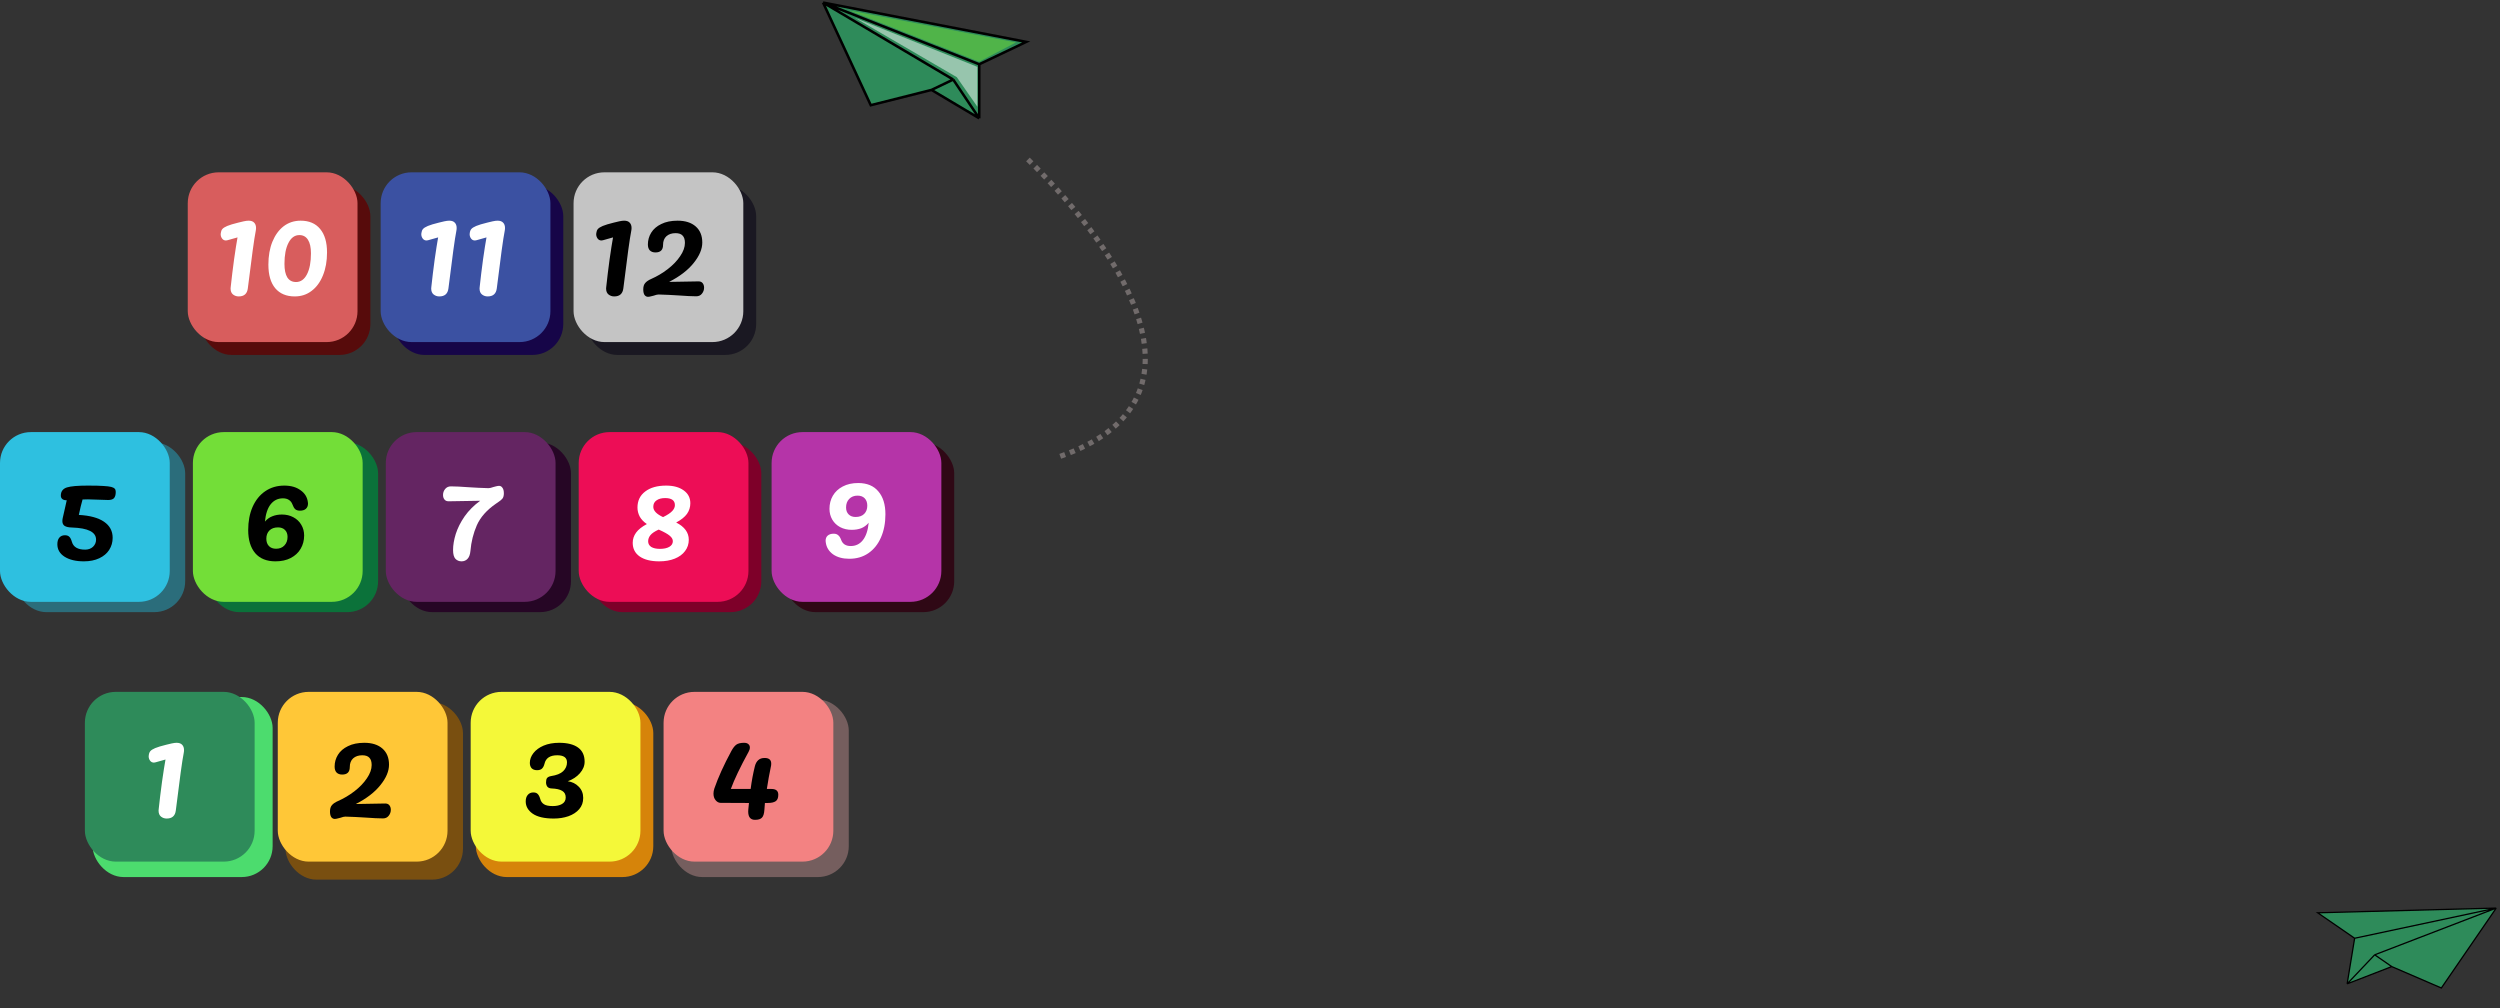<svg width="972" height="392" viewBox="0 0 972 392" fill="none" xmlns="http://www.w3.org/2000/svg">
<rect x="0" y="0" width="972" height="392" fill="#333333" stroke="none"/>
<path d="M970.541 353.061L901.12 354.894L915.481 364.795L912.568 382.524L929.906 375.809L949.201 384.13L970.541 353.061Z" fill="#2E8B5A"/>
<path d="M970.541 353.061L901.12 354.894L915.481 364.795M970.541 353.061L949.201 384.13L929.906 375.809M970.541 353.061L923.28 371.226M970.541 353.061L915.481 364.795M915.481 364.795L912.568 382.524M912.568 382.524L929.906 375.809M912.568 382.524L923.28 371.226M929.906 375.809L923.28 371.226" stroke="black" stroke-width="0.5"/>
<path d="M320 1L399 16.283L380.726 24.986V46L362.171 34.962L338.555 40.906L320 1Z" fill="#2E8B5A"/>
<path d="M320 1L399 16.283L380.726 24.986M320 1L338.555 40.906L362.171 34.962M320 1L370.605 30.929M320 1L380.726 24.986M380.726 24.986V46M380.726 46L362.171 34.962M380.726 46L370.605 30.929M362.171 34.962L370.605 30.929" stroke="black"/>
<path d="M330 4L380.649 24L395 16.5L330 4Z" fill="#73DE38" fill-opacity="0.5"/>
<path d="M399.664 62C438.414 99.897 473.226 156.181 412.001 177.5" stroke="#716B6B" stroke-width="2" stroke-dasharray="2 2"/>
<path d="M380 41.5V26L332.5 7L372 30L380 41.5Z" fill="white" fill-opacity="0.5"/>
<rect x="78" y="72" width="66" height="66" rx="12" fill="#570B0B"/>
<rect x="153" y="72" width="66" height="66" rx="12" fill="#160548"/>
<rect x="228" y="72" width="66" height="66" rx="12" fill="#1A1822"/>
<rect x="261" y="272" width="69" height="69" rx="12" fill="#755E5E"/>
<rect x="185" y="273" width="69" height="68" rx="12" fill="#FF9900" fill-opacity="0.8"/>
<rect x="111" y="273" width="69" height="69" rx="12" fill="#8B5708" fill-opacity="0.8"/>
<rect x="36" y="271" width="70" height="70" rx="12" fill="#4CDC6E"/>
<rect x="6" y="172" width="66" height="66" rx="12" fill="#2B6D7B"/>
<rect x="81" y="172" width="66" height="66" rx="12" fill="#0B723A"/>
<rect x="156" y="172" width="66" height="66" rx="12" fill="#260625"/>
<rect x="230" y="172" width="66" height="66" rx="12" fill="#7E0029"/>
<rect x="305" y="172" width="66" height="66" rx="12" fill="#2F0815"/>
<rect x="33" y="269" width="66" height="66" rx="12" fill="#2E8B5A"/>
<rect x="108" y="269" width="66" height="66" rx="12" fill="#FFC737"/>
<rect x="183" y="269" width="66" height="66" rx="12" fill="#F4F839"/>
<rect x="258" y="269" width="66" height="66" rx="12" fill="#F38282"/>
<rect y="168" width="66" height="66" rx="12" fill="#2EC0E0"/>
<rect x="75" y="168" width="66" height="66" rx="12" fill="#73DE38"/>
<rect x="150" y="168" width="66" height="66" rx="12" fill="#642562"/>
<rect x="225" y="168" width="66" height="66" rx="12" fill="#ED0D56"/>
<rect x="300" y="168" width="66" height="66" rx="12" fill="#B534A8"/>
<path d="M64.8 318.25C63.967 318.25 63.233 318 62.6 317.5C61.967 317 61.65 316.217 61.65 315.15L61.7 314.6C62.067 311.167 62.5 307.6 63 303.9C63.533 300.167 63.983 297.3 64.35 295.3L60.45 296.4L59.85 296.5C59.217 296.5 58.717 296.25 58.35 295.75C57.983 295.25 57.8 294.683 57.8 294.05L57.85 293.6C57.917 292.967 58.117 292.45 58.45 292.05C58.783 291.65 59.417 291.25 60.35 290.85C61.317 290.45 62.75 290.017 64.65 289.55L66.75 289.05C67.517 288.883 68.15 288.8 68.65 288.8C69.617 288.8 70.333 289.05 70.8 289.55C71.3 290.05 71.55 290.75 71.55 291.65C71.55 292.05 71.5 292.483 71.4 292.95C70.867 295.55 69.85 302.95 68.35 315.15C68.083 317.217 66.9 318.25 64.8 318.25Z" fill="white"/>
<path d="M34.2 194.15C33.233 194.15 32.533 194.167 32.1 194.2C31.667 195.667 31.183 197.667 30.65 200.2C34.95 200.433 38.217 201.317 40.45 202.85C42.683 204.383 43.8 206.467 43.8 209.1C43.8 210.833 43.35 212.4 42.45 213.8C41.583 215.167 40.3 216.25 38.6 217.05C36.9 217.85 34.9 218.25 32.6 218.25C29.5 218.25 27 217.65 25.1 216.45C23.233 215.25 22.3 213.633 22.3 211.6C22.3 210.5 22.55 209.65 23.05 209.05C23.583 208.417 24.317 208.1 25.25 208.1C25.983 208.1 26.55 208.3 26.95 208.7C27.35 209.067 27.683 209.717 27.95 210.65C28.517 212.683 30.233 213.7 33.1 213.7C34.333 213.7 35.35 213.333 36.15 212.6C36.95 211.833 37.35 210.9 37.35 209.8C37.35 206.867 34.233 205.3 28 205.1C26.667 205.067 25.7 204.85 25.1 204.45C24.533 204.05 24.25 203.433 24.25 202.6C24.25 202.2 24.3 201.783 24.4 201.35L24.95 198.95C25.15 197.983 25.483 196.5 25.95 194.5H25.85C25.183 194.5 24.65 194.35 24.25 194.05C23.85 193.717 23.65 193.267 23.65 192.7C23.65 191.067 24.45 190 26.05 189.5C27.55 189.033 30.25 188.8 34.15 188.8C36.95 188.8 38.983 188.85 40.25 188.95C41.517 189.017 42.5 189.133 43.2 189.3C43.867 189.467 44.333 189.7 44.6 190C44.867 190.267 45 190.683 45 191.25C45 192.383 44.767 193.2 44.3 193.7C43.867 194.167 43.117 194.4 42.05 194.4C41.517 194.4 40.483 194.367 38.95 194.3C36.15 194.2 34.567 194.15 34.2 194.15Z" fill="black"/>
<path d="M110 193.75C108.067 193.75 106.483 194.517 105.25 196.05C104.05 197.55 103.3 199.8 103 202.8C103.867 201.8 104.85 201.1 105.95 200.7C107.05 200.267 108.267 200.05 109.6 200.05C111.267 200.05 112.75 200.4 114.05 201.1C115.383 201.8 116.417 202.783 117.15 204.05C117.883 205.283 118.25 206.667 118.25 208.2C118.25 210.1 117.8 211.817 116.9 213.35C116.033 214.85 114.75 216.05 113.05 216.95C111.383 217.817 109.4 218.25 107.1 218.25C103.667 218.25 101.033 217.183 99.2 215.05C97.4 212.883 96.5 209.9 96.5 206.1C96.5 202.7 97.067 199.7 98.2 197.1C99.367 194.467 101 192.433 103.1 191C105.233 189.533 107.717 188.8 110.55 188.8C113.117 188.8 115.217 189.4 116.85 190.6C118.517 191.767 119.467 193.317 119.7 195.25L119.75 195.8C119.75 196.667 119.467 197.35 118.9 197.85C118.367 198.317 117.6 198.55 116.6 198.55C115.867 198.55 115.267 198.367 114.8 198C114.367 197.6 113.983 196.933 113.65 196C113.383 195.3 112.933 194.75 112.3 194.35C111.7 193.95 110.933 193.75 110 193.75ZM108.1 205.05C106.667 205.05 105.55 205.45 104.75 206.25C103.95 207.05 103.55 208.117 103.55 209.45C103.55 210.65 103.883 211.6 104.55 212.3C105.217 213 106.15 213.35 107.35 213.35C108.683 213.35 109.75 212.933 110.55 212.1C111.383 211.233 111.8 210.117 111.8 208.75C111.8 207.617 111.467 206.717 110.8 206.05C110.133 205.383 109.233 205.05 108.1 205.05Z" fill="black"/>
<path d="M333.65 187.8C337.083 187.8 339.7 188.883 341.5 191.05C343.333 193.183 344.25 196.15 344.25 199.95C344.25 203.35 343.667 206.367 342.5 209C341.367 211.6 339.733 213.633 337.6 215.1C335.5 216.533 333.033 217.25 330.2 217.25C327.633 217.25 325.517 216.667 323.85 215.5C322.217 214.3 321.283 212.733 321.05 210.8L321 210.25C321 209.383 321.267 208.717 321.8 208.25C322.367 207.75 323.15 207.5 324.15 207.5C324.883 207.5 325.467 207.7 325.9 208.1C326.367 208.467 326.767 209.117 327.1 210.05C327.367 210.75 327.8 211.3 328.4 211.7C329.033 212.1 329.817 212.3 330.75 212.3C332.683 212.3 334.25 211.55 335.45 210.05C336.683 208.517 337.45 206.25 337.75 203.25C336.883 204.25 335.9 204.967 334.8 205.4C333.7 205.8 332.483 206 331.15 206C329.483 206 327.983 205.65 326.65 204.95C325.35 204.25 324.333 203.283 323.6 202.05C322.867 200.783 322.5 199.383 322.5 197.85C322.5 195.95 322.933 194.25 323.8 192.75C324.7 191.217 325.983 190.017 327.65 189.15C329.35 188.25 331.35 187.8 333.65 187.8ZM332.65 201C334.083 201 335.2 200.6 336 199.8C336.8 199 337.2 197.933 337.2 196.6C337.2 195.4 336.867 194.45 336.2 193.75C335.533 193.05 334.6 192.7 333.4 192.7C332.067 192.7 330.983 193.133 330.15 194C329.35 194.833 328.95 195.933 328.95 197.3C328.95 198.433 329.283 199.333 329.95 200C330.617 200.667 331.517 201 332.65 201Z" fill="white"/>
<path d="M262.9 203.15C266.167 204.817 267.8 207.05 267.8 209.85C267.8 211.517 267.317 212.983 266.35 214.25C265.417 215.517 264.083 216.5 262.35 217.2C260.617 217.9 258.6 218.25 256.3 218.25C253.067 218.25 250.533 217.617 248.7 216.35C246.9 215.083 246 213.317 246 211.05C246 209.617 246.433 208.3 247.3 207.1C248.167 205.9 249.567 204.783 251.5 203.75C250.3 202.95 249.383 202 248.75 200.9C248.15 199.767 247.85 198.583 247.85 197.35C247.85 194.683 248.85 192.6 250.85 191.1C252.85 189.567 255.567 188.8 259 188.8C261.833 188.8 264.1 189.417 265.8 190.65C267.533 191.883 268.4 193.55 268.4 195.65C268.4 197.183 267.967 198.567 267.1 199.8C266.233 201 264.833 202.117 262.9 203.15ZM258.6 193.65C257.2 193.65 256.083 193.95 255.25 194.55C254.417 195.117 254 195.95 254 197.05C254 198.55 255.267 199.883 257.8 201.05C259.5 200.217 260.683 199.433 261.35 198.7C262.05 197.967 262.4 197.2 262.4 196.4C262.4 194.567 261.133 193.65 258.6 193.65ZM256.55 213.4C258.117 213.4 259.35 213.133 260.25 212.6C261.15 212.067 261.6 211.333 261.6 210.4C261.6 209.667 261.2 208.967 260.4 208.3C259.633 207.633 258.2 206.833 256.1 205.9C254.567 206.6 253.5 207.317 252.9 208.05C252.3 208.783 252 209.583 252 210.45C252 211.383 252.4 212.117 253.2 212.65C254.033 213.15 255.15 213.4 256.55 213.4Z" fill="white"/>
<path d="M194.05 188.9C194.583 188.9 195.017 189.15 195.35 189.65C195.717 190.117 195.9 190.833 195.9 191.8C195.9 192.7 195.717 193.383 195.35 193.85C194.983 194.283 194.517 194.683 193.95 195.05C193.417 195.417 193.033 195.683 192.8 195.85C189.267 198.283 186.8 201.067 185.4 204.2C184.033 207.333 183.2 210.683 182.9 214.25C182.767 215.65 182.383 216.667 181.75 217.3C181.15 217.933 180.383 218.25 179.45 218.25C178.517 218.25 177.733 217.933 177.1 217.3C176.467 216.633 176.15 215.483 176.15 213.85C176.15 211.95 176.5 209.867 177.2 207.6C177.933 205.3 179.083 203.017 180.65 200.75C182.25 198.483 184.267 196.467 186.7 194.7L174.4 194.9C173.7 194.9 173.167 194.667 172.8 194.2C172.433 193.733 172.25 193.15 172.25 192.45C172.25 191.583 172.517 190.817 173.05 190.15C173.617 189.45 174.367 189.1 175.3 189.1C176.933 189.1 179.317 189.217 182.45 189.45C183.083 189.483 184.25 189.55 185.95 189.65C187.65 189.75 188.983 189.8 189.95 189.8C190.383 189.8 191.017 189.65 191.85 189.35C192.017 189.317 192.333 189.233 192.8 189.1C193.3 188.967 193.717 188.9 194.05 188.9Z" fill="white"/>
<path d="M299.95 306.75C301.717 306.75 302.6 307.5 302.6 309C302.6 310.2 302.267 311.033 301.6 311.5C300.933 311.967 299.883 312.2 298.45 312.2H297.4L297.2 314.85C297.1 316.383 296.767 317.417 296.2 317.95C295.667 318.483 294.783 318.75 293.55 318.75C291.783 318.75 290.9 317.667 290.9 315.5C290.9 315.133 290.917 314.85 290.95 314.65L291.2 312.2C286.367 312.2 282.7 312.183 280.2 312.15C279.467 312.15 278.817 311.817 278.25 311.15C277.683 310.483 277.4 309.617 277.4 308.55C277.4 307.917 277.517 307.25 277.75 306.55C279.217 302.283 281.417 297.433 284.35 292C284.983 290.833 285.617 290.017 286.25 289.55C286.917 289.05 287.933 288.8 289.3 288.8C290.033 288.8 290.583 288.967 290.95 289.3C291.35 289.633 291.55 290.067 291.55 290.6C291.55 291.167 291.383 291.733 291.05 292.3C287.783 298.267 285.483 303.083 284.15 306.75H291.85C292.25 303.65 292.8 300.7 293.5 297.9C293.767 296.867 294.2 296.083 294.8 295.55C295.4 294.983 296.233 294.7 297.3 294.7C299 294.7 299.85 295.433 299.85 296.9C299.85 297.333 299.817 297.667 299.75 297.9C299.15 300.733 298.617 303.683 298.15 306.75H299.95Z" fill="black"/>
<path d="M220.75 303.75C222.45 303.983 223.867 304.683 225 305.85C226.167 307.017 226.75 308.483 226.75 310.25C226.75 311.95 226.233 313.4 225.2 314.6C224.167 315.8 222.767 316.717 221 317.35C219.267 317.95 217.367 318.25 215.3 318.25C211.667 318.25 208.933 317.617 207.1 316.35C205.3 315.083 204.4 313.5 204.4 311.6C204.4 310.5 204.667 309.65 205.2 309.05C205.733 308.417 206.45 308.1 207.35 308.1C208.117 308.1 208.683 308.3 209.05 308.7C209.45 309.067 209.783 309.717 210.05 310.65C210.283 311.55 210.767 312.233 211.5 312.7C212.233 313.167 213.367 313.4 214.9 313.4C216.367 313.4 217.567 313.133 218.5 312.6C219.467 312.033 219.95 311.183 219.95 310.05C219.95 308.883 219.5 308.033 218.6 307.5C217.7 306.933 216.3 306.617 214.4 306.55C213.7 306.517 213.167 306.283 212.8 305.85C212.467 305.383 212.3 304.833 212.3 304.2C212.3 303.4 212.433 302.833 212.7 302.5C213 302.133 213.5 301.883 214.2 301.75C216.4 301.417 217.983 300.783 218.95 299.85C219.95 298.883 220.45 297.733 220.45 296.4C220.45 294.567 219.183 293.65 216.65 293.65C213.85 293.65 212.2 294.75 211.7 296.95C211.467 297.85 211.117 298.5 210.65 298.9C210.217 299.267 209.6 299.45 208.8 299.45C207.9 299.45 207.2 299.2 206.7 298.7C206.233 298.167 206 297.467 206 296.6C206 295.267 206.467 294 207.4 292.8C208.333 291.6 209.65 290.633 211.35 289.9C213.083 289.167 215.1 288.8 217.4 288.8C220.6 288.8 223.05 289.417 224.75 290.65C226.45 291.883 227.3 293.717 227.3 296.15C227.3 297.75 226.683 299.25 225.45 300.65C224.25 302.017 222.683 303.05 220.75 303.75Z" fill="black"/>
<path d="M149.8 312.4C150.5 312.4 151.033 312.633 151.4 313.1C151.767 313.567 151.95 314.15 151.95 314.85C151.95 315.717 151.667 316.5 151.1 317.2C150.567 317.867 149.833 318.2 148.9 318.2C147.3 318.2 144.917 318.083 141.75 317.85C141.117 317.817 139.95 317.75 138.25 317.65C136.55 317.55 135.217 317.5 134.25 317.5C133.817 317.5 133.183 317.65 132.35 317.95C132.183 317.983 131.85 318.067 131.35 318.2C130.883 318.333 130.483 318.4 130.15 318.4C129.617 318.4 129.167 318.167 128.8 317.7C128.467 317.2 128.3 316.467 128.3 315.5C128.3 314.433 128.55 313.617 129.05 313.05C129.55 312.45 130.333 311.917 131.4 311.45C133.667 310.45 135.8 309.183 137.8 307.65C139.833 306.083 141.45 304.4 142.65 302.6C143.883 300.8 144.5 299.083 144.5 297.45C144.5 296.15 144.2 295.2 143.6 294.6C143.033 293.967 142.117 293.65 140.85 293.65C139.383 293.65 138.2 294.05 137.3 294.85C136.433 295.65 136 296.767 136 298.2C136 300.167 135.017 301.15 133.05 301.15C132.117 301.15 131.383 300.883 130.85 300.35C130.35 299.817 130.1 299.05 130.1 298.05C130.1 296.383 130.533 294.85 131.4 293.45C132.267 292.05 133.567 290.933 135.3 290.1C137.033 289.233 139.15 288.8 141.65 288.8C144.65 288.8 147 289.55 148.7 291.05C150.4 292.55 151.25 294.633 151.25 297.3C151.25 299.833 150.133 302.483 147.9 305.25C145.7 308.017 142.517 310.467 138.35 312.6L149.8 312.4Z" fill="black"/>
<rect x="73" y="67" width="66" height="66" rx="12" fill="#D85D5D"/>
<rect x="148" y="67" width="66" height="66" rx="12" fill="#3B51A2"/>
<rect x="223" y="67" width="66" height="66" rx="12" fill="#C4C4C4"/>
<path d="M170.8 115.25C169.967 115.25 169.233 115 168.6 114.5C167.967 114 167.65 113.217 167.65 112.15L167.7 111.6C168.067 108.167 168.5 104.6 169 100.9C169.533 97.167 169.983 94.3 170.35 92.3L166.45 93.4L165.85 93.5C165.217 93.5 164.717 93.25 164.35 92.75C163.983 92.25 163.8 91.683 163.8 91.05L163.85 90.6C163.917 89.967 164.117 89.45 164.45 89.05C164.783 88.65 165.417 88.25 166.35 87.85C167.317 87.45 168.75 87.017 170.65 86.55L172.75 86.05C173.517 85.883 174.15 85.8 174.65 85.8C175.617 85.8 176.333 86.05 176.8 86.55C177.3 87.05 177.55 87.75 177.55 88.65C177.55 89.05 177.5 89.483 177.4 89.95C176.867 92.55 175.85 99.95 174.35 112.15C174.083 114.217 172.9 115.25 170.8 115.25ZM189.599 115.25C188.765 115.25 188.032 115 187.399 114.5C186.765 114 186.449 113.217 186.449 112.15L186.499 111.6C186.865 108.167 187.299 104.6 187.799 100.9C188.332 97.167 188.782 94.3 189.149 92.3L185.249 93.4L184.649 93.5C184.015 93.5 183.515 93.25 183.149 92.75C182.782 92.25 182.599 91.683 182.599 91.05L182.649 90.6C182.715 89.967 182.915 89.45 183.249 89.05C183.582 88.65 184.215 88.25 185.149 87.85C186.115 87.45 187.549 87.017 189.449 86.55L191.549 86.05C192.315 85.883 192.949 85.8 193.449 85.8C194.415 85.8 195.132 86.05 195.599 86.55C196.099 87.05 196.349 87.75 196.349 88.65C196.349 89.05 196.299 89.483 196.199 89.95C195.665 92.55 194.649 99.95 193.149 112.15C192.882 114.217 191.699 115.25 189.599 115.25Z" fill="white"/>
<path d="M238.8 115.25C237.967 115.25 237.233 115 236.6 114.5C235.967 114 235.65 113.217 235.65 112.15L235.7 111.6C236.067 108.167 236.5 104.6 237 100.9C237.533 97.167 237.983 94.3 238.35 92.3L234.45 93.4L233.85 93.5C233.217 93.5 232.717 93.25 232.35 92.75C231.983 92.25 231.8 91.683 231.8 91.05L231.85 90.6C231.917 89.967 232.117 89.45 232.45 89.05C232.783 88.65 233.417 88.25 234.35 87.85C235.317 87.45 236.75 87.017 238.65 86.55L240.75 86.05C241.517 85.883 242.15 85.8 242.65 85.8C243.617 85.8 244.333 86.05 244.8 86.55C245.3 87.05 245.55 87.75 245.55 88.65C245.55 89.05 245.5 89.483 245.4 89.95C244.867 92.55 243.85 99.95 242.35 112.15C242.083 114.217 240.9 115.25 238.8 115.25ZM271.599 109.4C272.299 109.4 272.832 109.633 273.199 110.1C273.565 110.567 273.749 111.15 273.749 111.85C273.749 112.717 273.465 113.5 272.899 114.2C272.365 114.867 271.632 115.2 270.699 115.2C269.099 115.2 266.715 115.083 263.549 114.85C262.915 114.817 261.749 114.75 260.049 114.65C258.349 114.55 257.015 114.5 256.049 114.5C255.615 114.5 254.982 114.65 254.149 114.95C253.982 114.983 253.649 115.067 253.149 115.2C252.682 115.333 252.282 115.4 251.949 115.4C251.415 115.4 250.965 115.167 250.599 114.7C250.265 114.2 250.099 113.467 250.099 112.5C250.099 111.433 250.349 110.617 250.849 110.05C251.349 109.45 252.132 108.917 253.199 108.45C255.465 107.45 257.599 106.183 259.599 104.65C261.632 103.083 263.249 101.4 264.449 99.6C265.682 97.8 266.299 96.083 266.299 94.45C266.299 93.15 265.999 92.2 265.399 91.6C264.832 90.967 263.915 90.65 262.649 90.65C261.182 90.65 259.999 91.05 259.099 91.85C258.232 92.65 257.799 93.767 257.799 95.2C257.799 97.167 256.815 98.15 254.849 98.15C253.915 98.15 253.182 97.883 252.649 97.35C252.149 96.817 251.899 96.05 251.899 95.05C251.899 93.383 252.332 91.85 253.199 90.45C254.065 89.05 255.365 87.933 257.099 87.1C258.832 86.233 260.949 85.8 263.449 85.8C266.449 85.8 268.799 86.55 270.499 88.05C272.199 89.55 273.049 91.633 273.049 94.3C273.049 96.833 271.932 99.483 269.699 102.25C267.499 105.017 264.315 107.467 260.149 109.6L271.599 109.4Z" fill="black"/>
<path d="M92.8 115.25C91.967 115.25 91.233 115 90.6 114.5C89.967 114 89.65 113.217 89.65 112.15L89.7 111.6C90.067 108.167 90.5 104.6 91 100.9C91.533 97.167 91.983 94.3 92.35 92.3L88.45 93.4L87.85 93.5C87.217 93.5 86.717 93.25 86.35 92.75C85.983 92.25 85.8 91.683 85.8 91.05L85.85 90.6C85.917 89.967 86.117 89.45 86.45 89.05C86.783 88.65 87.417 88.25 88.35 87.85C89.317 87.45 90.75 87.017 92.65 86.55L94.75 86.05C95.517 85.883 96.15 85.8 96.65 85.8C97.617 85.8 98.333 86.05 98.8 86.55C99.3 87.05 99.55 87.75 99.55 88.65C99.55 89.05 99.5 89.483 99.4 89.95C98.867 92.55 97.85 99.95 96.35 112.15C96.083 114.217 94.9 115.25 92.8 115.25ZM114.599 115.25C111.332 115.25 108.799 114.183 106.999 112.05C105.232 109.917 104.349 106.867 104.349 102.9C104.349 99.533 104.865 96.567 105.899 94C106.965 91.4 108.432 89.383 110.299 87.95C112.199 86.517 114.399 85.8 116.899 85.8C120.165 85.8 122.682 86.867 124.449 89C126.249 91.133 127.149 94.183 127.149 98.15C127.149 101.517 126.615 104.5 125.549 107.1C124.515 109.667 123.049 111.667 121.149 113.1C119.282 114.533 117.099 115.25 114.599 115.25ZM115.099 109.65C116.899 109.65 118.315 108.65 119.349 106.65C120.382 104.65 120.899 101.933 120.899 98.5C120.899 96.2 120.515 94.45 119.749 93.25C118.982 92.017 117.865 91.4 116.399 91.4C114.599 91.4 113.182 92.417 112.149 94.45C111.115 96.45 110.599 99.167 110.599 102.6C110.599 104.9 110.965 106.65 111.699 107.85C112.465 109.05 113.599 109.65 115.099 109.65Z" fill="white"/>
</svg>

